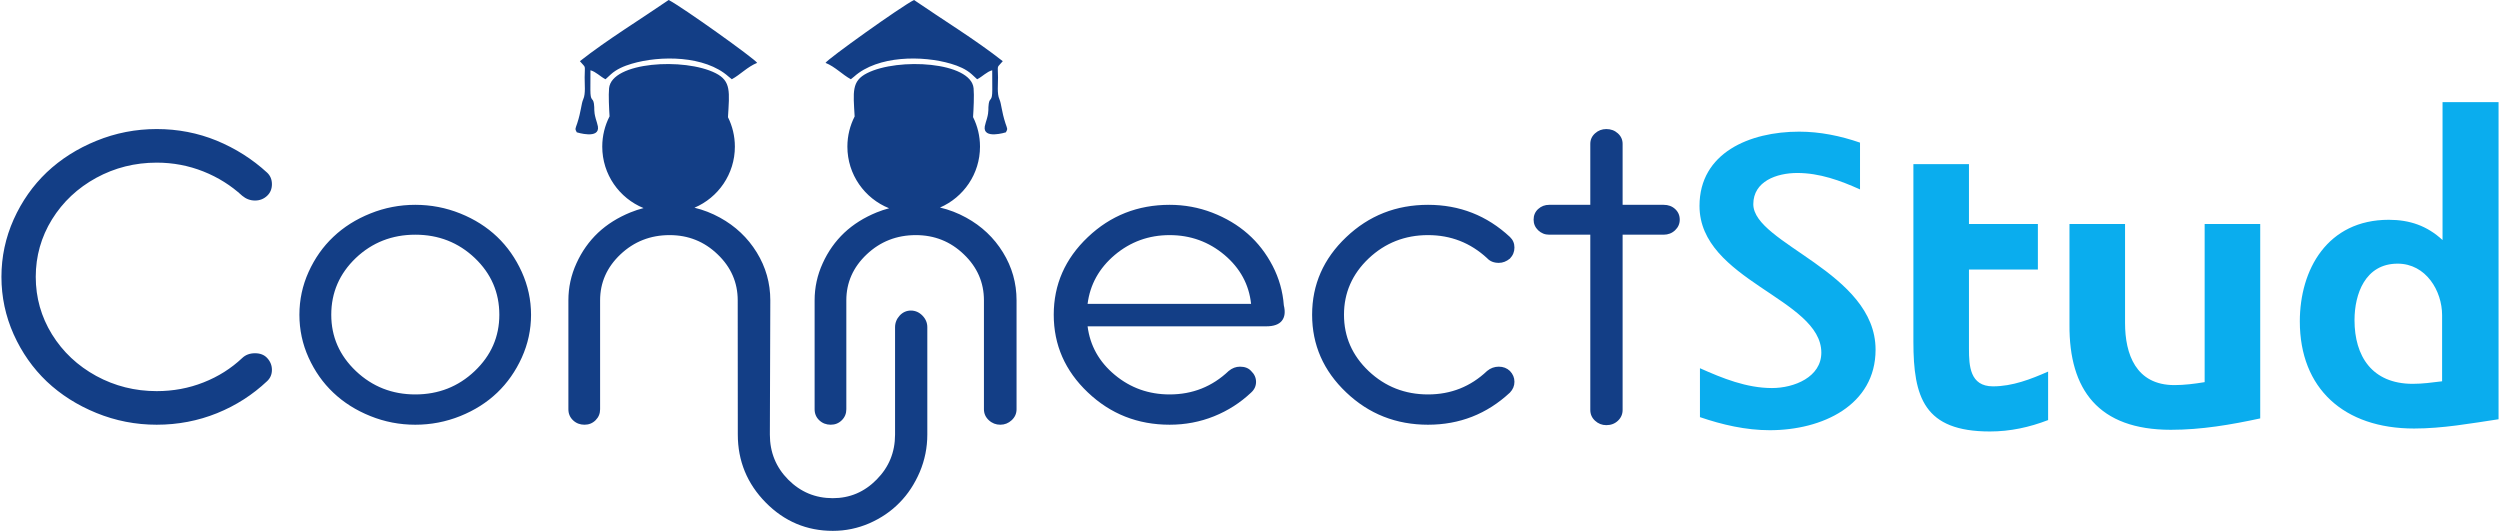 <?xml version="1.0" encoding="UTF-8"?>
<!DOCTYPE svg PUBLIC "-//W3C//DTD SVG 1.1//EN" "http://www.w3.org/Graphics/SVG/1.1/DTD/svg11.dtd">
<!-- Creator: CorelDRAW -->
<svg xmlns="http://www.w3.org/2000/svg" xml:space="preserve" width="1912px" height="406px" version="1.1" style="shape-rendering:geometricPrecision; text-rendering:geometricPrecision; image-rendering:optimizeQuality; fill-rule:evenodd; clip-rule:evenodd"
viewBox="0 0 1911.87 406.44"
 xmlns:xlink="http://www.w3.org/1999/xlink"
 xmlns:xodm="http://www.corel.com/coreldraw/odm/2003">
 <defs>
  <style type="text/css">
   <![CDATA[
    .fil1 {fill:#0AADEE;fill-rule:nonzero}
    .fil0 {fill:#133E86;fill-rule:nonzero}
   ]]>
  </style>
 </defs>
 <g id="Layer_x0020_1">
  <g id="_2192966455952">
   <path class="fil0" d="M9.36 255.99c-6.24,-13.99 -9.36,-28.63 -9.36,-44.02 0,-15.33 3.12,-29.97 9.36,-43.96 6.3,-13.99 14.75,-25.99 25.36,-36.1 10.67,-10.07 23.32,-18.14 38.02,-24.11 14.64,-5.97 30.01,-8.99 46.12,-8.99 16.17,0 31.49,2.96 45.96,8.88 14.41,5.97 27.35,14.15 38.64,24.54 2.44,2.31 3.63,5.27 3.63,8.82 0,3.55 -1.19,6.51 -3.63,8.83 -2.55,2.42 -5.67,3.66 -9.31,3.66 -3.68,0 -6.92,-1.24 -9.81,-3.66 -8.57,-7.86 -18.44,-14.1 -29.79,-18.62 -11.29,-4.47 -23.2,-6.73 -35.69,-6.73 -16.62,0 -32.05,3.88 -46.29,11.63 -14.24,7.8 -25.53,18.4 -33.88,31.85 -8.28,13.45 -12.42,28.14 -12.42,43.96 0,15.88 4.14,30.56 12.42,44.02 8.35,13.45 19.64,24.05 33.88,31.85 14.24,7.75 29.67,11.62 46.29,11.62 12.6,0 24.57,-2.2 35.86,-6.67 11.35,-4.46 21.16,-10.71 29.62,-18.67 2.55,-2.42 5.79,-3.66 9.81,-3.66 3.97,0 7.1,1.24 9.31,3.66 2.44,2.64 3.63,5.65 3.63,9.04 0,3.44 -1.19,6.29 -3.63,8.61 -11.12,10.49 -23.89,18.72 -38.41,24.59 -14.53,5.86 -29.9,8.82 -46.19,8.82 -16.11,0 -31.48,-3.01 -46.12,-8.98 -14.7,-5.98 -27.35,-14.05 -38.02,-24.11 -10.61,-10.11 -19.06,-22.11 -25.36,-36.1zm621.57 -207.86c7.43,2.98 12.88,9.03 19.4,12.54l2.52 -2.04c18.08,-16.17 52.27,-16.31 74.2,-9.81 5.82,1.73 11.58,4.14 15.95,8.14l4.04 3.73c4.09,-2.09 7.26,-5.74 11.52,-6.89 -0.02,5 0.06,9.99 0.06,14.98 0,9.38 -1.93,5.51 -2.71,10.59 -0.66,4.21 0.35,5.24 -1.41,11.52 -0.47,1.68 -1.39,4.36 -1.64,5.88 -1.63,10.17 16.17,4.54 16.17,4.54 1.64,-2.76 0.97,-2.89 -0.33,-6.87 -3.07,-9.41 -3.05,-14.95 -4.64,-18.48 -1.92,-4.24 -1,-11.32 -1.06,-16.72 -0.11,-10.49 -1.15,-6.6 3.64,-12.4 -20.82,-16.38 -46.04,-31.79 -67.96,-46.84 -10.16,5.14 -66.25,45.24 -67.75,48.13zm112.97 41.51c0.39,-5.8 0.93,-16.56 0.41,-22.05 -1.91,-20.27 -57.74,-23.61 -81.54,-11.59 -11.97,6.04 -10.62,14.27 -9.53,33.17 -3.56,6.93 -5.56,14.79 -5.56,23.11 0,21.39 13.23,39.69 31.95,47.17 -3.23,0.85 -6.41,1.91 -9.55,3.18 -9.59,3.93 -17.87,9.09 -24.8,15.6 -6.92,6.57 -12.42,14.32 -16.51,23.36 -4.14,9.04 -6.18,18.51 -6.18,28.35l0 83.4c0,3.39 1.19,6.19 3.57,8.45 2.39,2.26 5.34,3.39 8.74,3.39 3.35,0 6.19,-1.13 8.51,-3.44 2.33,-2.31 3.46,-5.11 3.46,-8.4l0 -83.4c0,-13.61 5.22,-25.39 15.61,-35.19 10.43,-9.84 22.97,-14.74 37.61,-14.74 14.3,0 26.56,4.9 36.77,14.74 10.27,9.8 15.37,21.58 15.37,35.19l0 83.4c0,3.29 1.25,6.09 3.75,8.4 2.49,2.31 5.45,3.44 8.73,3.44 3.35,0 6.25,-1.13 8.74,-3.44 2.5,-2.31 3.75,-5.11 3.75,-8.4l0 -83.4c0,-13.23 -3.46,-25.45 -10.39,-36.69 -6.92,-11.25 -16.33,-20.13 -28.19,-26.64 -6.4,-3.51 -13.08,-6.08 -20.04,-7.71 18.02,-7.79 30.64,-25.73 30.64,-46.62 0,-8.13 -1.92,-15.82 -5.32,-22.64zm-165.3 -41.51c-7.42,2.98 -12.87,9.03 -19.4,12.54l-2.51 -2.04c-18.09,-16.17 -52.28,-16.31 -74.21,-9.81 -5.82,1.73 -11.58,4.14 -15.94,8.14l-4.05 3.73c-4.08,-2.09 -7.26,-5.74 -11.52,-6.89 0.02,5 -0.06,9.99 -0.06,14.98 0,9.38 1.93,5.51 2.72,10.59 0.65,4.21 -0.36,5.24 1.4,11.52 0.47,1.68 1.4,4.36 1.64,5.88 1.63,10.17 -16.17,4.54 -16.17,4.54 -1.63,-2.76 -0.97,-2.89 0.33,-6.87 3.07,-9.41 3.05,-14.95 4.64,-18.48 1.92,-4.24 1,-11.32 1.06,-16.72 0.11,-10.49 1.15,-6.6 -3.64,-12.4 20.82,-16.38 46.05,-31.79 67.96,-46.84 10.16,5.14 66.25,45.24 67.75,48.13zm-113 40.95c-0.39,-5.91 -0.89,-16.17 -0.38,-21.49 1.92,-20.27 57.75,-23.61 81.54,-11.59 12.09,6.1 10.6,14.43 9.5,33.74 3.38,6.79 5.28,14.45 5.28,22.54 0,21.01 -12.76,39.03 -30.94,46.75 6.77,1.63 13.26,4.16 19.49,7.58 11.86,6.51 21.28,15.39 28.2,26.64 6.92,11.24 10.38,23.46 10.38,36.69 0,34.28 -0.34,68.56 -0.34,102.79 0,6.79 1.17,13.05 3.51,18.79 2.34,5.74 5.86,10.98 10.56,15.72 4.71,4.72 9.9,8.27 15.57,10.63 5.68,2.36 11.86,3.55 18.55,3.55 6.51,0 12.58,-1.19 18.18,-3.57 5.59,-2.38 10.73,-5.95 15.4,-10.71 4.71,-4.75 8.23,-9.99 10.57,-15.71 2.34,-5.72 3.51,-11.96 3.51,-18.7l0 -82.19c0,-1.7 0.3,-3.29 0.9,-4.78 0.59,-1.49 1.47,-2.87 2.63,-4.13 1.17,-1.27 2.48,-2.23 3.91,-2.87 1.45,-0.65 3.01,-0.98 4.68,-0.98 1.68,0 3.26,0.33 4.75,0.97 1.46,0.64 2.82,1.59 4.07,2.86 1.24,1.26 2.18,2.64 2.81,4.13 0.64,1.49 0.95,3.09 0.95,4.8l0 82.19c0,4.93 -0.48,9.8 -1.44,14.58 -0.96,4.78 -2.4,9.44 -4.31,13.99 -1.94,4.53 -4.19,8.77 -6.76,12.69 -2.57,3.92 -5.47,7.55 -8.73,10.84 -3.21,3.3 -6.74,6.26 -10.59,8.89 -3.84,2.62 -7.99,4.92 -12.45,6.89 -4.48,1.94 -9.06,3.4 -13.74,4.37 -4.69,0.98 -9.48,1.46 -14.34,1.46 -9.98,0 -19.26,-1.81 -27.83,-5.42 -8.56,-3.62 -16.41,-9.03 -23.51,-16.24 -7.12,-7.22 -12.47,-15.18 -16.04,-23.86 -3.57,-8.68 -5.36,-18.07 -5.36,-28.19 0,-34.26 -0.07,-68.52 -0.07,-102.79 0,-13.61 -5.11,-25.39 -15.38,-35.19 -10.21,-9.84 -22.46,-14.74 -36.76,-14.74 -14.64,0 -27.18,4.9 -37.62,14.74 -10.38,9.8 -15.6,21.58 -15.6,35.19l0 83.4c0,3.29 -1.13,6.09 -3.46,8.4 -2.33,2.31 -5.16,3.44 -8.51,3.44 -3.41,0 -6.36,-1.13 -8.74,-3.39 -2.38,-2.26 -3.57,-5.06 -3.57,-8.45l0 -83.4c0,-9.84 2.04,-19.31 6.18,-28.35 4.09,-9.04 9.59,-16.79 16.51,-23.36 6.92,-6.51 15.21,-11.67 24.8,-15.6 3.3,-1.34 6.65,-2.44 10.06,-3.32 -18.55,-7.56 -31.62,-25.76 -31.62,-47.03 0,-8.36 2.02,-16.25 5.6,-23.2zm-230.44 184.72c-4.71,-10.39 -7.03,-21.37 -7.03,-32.77 0,-11.46 2.32,-22.39 7.03,-32.82 4.71,-10.39 11.01,-19.38 18.95,-26.86 7.94,-7.53 17.36,-13.5 28.37,-17.91 10.95,-4.42 22.41,-6.62 34.38,-6.62 11.97,0 23.43,2.2 34.44,6.62 10.95,4.41 20.37,10.38 28.26,17.91 7.83,7.48 14.12,16.47 18.83,26.86 4.71,10.43 7.09,21.36 7.09,32.82 0,11.4 -2.38,22.38 -7.09,32.77 -4.71,10.38 -11,19.37 -18.83,26.85 -7.89,7.53 -17.31,13.5 -28.26,17.91 -11.01,4.42 -22.47,6.62 -34.44,6.62 -11.97,0 -23.43,-2.2 -34.38,-6.62 -11.01,-4.41 -20.43,-10.38 -28.37,-17.91 -7.94,-7.48 -14.24,-16.47 -18.95,-26.85zm146.04 -32.83c0,-17 -6.24,-31.47 -18.78,-43.42 -12.54,-11.89 -27.69,-17.86 -45.56,-17.86 -17.81,0 -33.02,5.97 -45.56,17.86 -12.48,11.95 -18.78,26.42 -18.78,43.42 0,16.85 6.3,31.21 18.9,43.16 12.59,11.89 27.74,17.86 45.44,17.86 17.76,0 32.91,-5.97 45.45,-17.86 12.59,-11.95 18.89,-26.31 18.89,-43.16zm450.56 59.46c-17.41,-16.52 -26.09,-36.32 -26.09,-59.46 0,-23.08 8.68,-42.88 26.09,-59.4 17.37,-16.52 38.25,-24.75 62.64,-24.75 11.29,0 22.19,1.99 32.57,5.97 10.44,4.04 19.52,9.42 27.29,16.25 7.77,6.84 14.07,15.01 19.01,24.54 4.93,9.52 7.77,19.58 8.56,30.18 1.25,5.06 0.74,8.99 -1.47,11.79 -2.21,2.85 -6.24,4.3 -11.97,4.3l-136.8 0c1.88,14.8 8.8,27.18 20.83,37.18 12.03,10.01 26.04,14.96 41.98,14.96 17.53,0 32.57,-5.97 45.22,-17.97 2.67,-2.21 5.56,-3.28 8.63,-3.28 3.68,0 6.52,1.07 8.51,3.28 2.55,2.42 3.8,5.22 3.8,8.39 0,3.13 -1.25,5.87 -3.8,8.18 -8.23,7.75 -17.65,13.83 -28.37,18.14 -10.67,4.3 -22.02,6.45 -33.99,6.45 -24.39,0 -45.27,-8.23 -62.64,-24.75zm125 -67.8c-1.59,-14.79 -8.34,-27.28 -20.37,-37.45 -12.03,-10.11 -26.04,-15.17 -41.99,-15.17 -15.94,0 -29.95,5.06 -41.98,15.17 -12.03,10.17 -18.95,22.66 -20.83,37.45l125.17 0zm135.47 92.55c-24.4,0 -45.28,-8.23 -62.64,-24.75 -17.41,-16.52 -26.1,-36.32 -26.1,-59.46 0,-23.08 8.69,-42.88 26.1,-59.4 17.36,-16.52 38.24,-24.75 62.64,-24.75 24.17,0 45.05,8.18 62.7,24.59 2.32,2.2 3.46,4.9 3.46,8.12 0,3.23 -1.14,6.03 -3.46,8.45 -2.67,2.21 -5.51,3.28 -8.52,3.28 -3.74,0 -6.75,-1.18 -8.96,-3.6 -12.77,-11.78 -27.8,-17.65 -45.22,-17.65 -17.7,0 -32.85,5.97 -45.45,17.86 -12.59,11.95 -18.89,26.32 -18.89,43.1 0,16.85 6.3,31.21 18.89,43.16 12.6,11.89 27.75,17.86 45.45,17.86 17.53,0 32.57,-5.97 45.22,-17.97 2.67,-2.21 5.67,-3.28 8.96,-3.28 3.35,0 6.19,1.07 8.52,3.28 2.32,2.42 3.46,5.17 3.46,8.29 0,3.12 -1.14,5.86 -3.46,8.28 -17.65,16.41 -38.53,24.59 -62.7,24.59zm124.24 -215.01c0,-3.18 1.19,-5.87 3.63,-8.07 2.44,-2.21 5.34,-3.29 8.63,-3.29 3.46,0 6.41,1.08 8.85,3.29 2.44,2.2 3.63,4.89 3.63,8.07l0 46.65 31.43 0c3.52,0 6.47,1.07 8.79,3.23 2.33,2.15 3.52,4.84 3.52,8.12 0,3.18 -1.19,5.87 -3.57,8.13 -2.39,2.26 -5.34,3.39 -8.74,3.39l-31.43 0 0 134.14c0,3.28 -1.19,6.03 -3.58,8.29 -2.38,2.26 -5.33,3.39 -8.9,3.39 -3.29,0 -6.19,-1.13 -8.63,-3.39 -2.44,-2.26 -3.63,-5.01 -3.63,-8.29l0 -134.14 -31.43 0c-3.35,0 -6.13,-1.13 -8.51,-3.39 -2.33,-2.26 -3.46,-4.95 -3.46,-8.13 0,-3.28 1.13,-5.97 3.46,-8.12 2.38,-2.16 5.16,-3.23 8.51,-3.23l31.43 0 0 -46.65z"/>
   <path class="fil1" d="M1434.89 267.72c0,-59.41 -93.61,-81.04 -93.61,-111.39 0,-17.43 17.7,-23.89 33.7,-23.89 17.02,0 33.02,5.82 48,12.59l0 -35.83c-14.98,-5.17 -30.64,-8.4 -46.64,-8.4 -37.79,0 -76.25,16.15 -76.25,56.83 0,57.14 93.27,71.02 93.27,112.35 0,18.72 -20.76,27.12 -37.78,27.12 -19.41,0 -37.79,-7.43 -55.15,-15.18l0 37.45c17.02,5.81 35.06,10.01 53.44,10.01 40.17,0 81.02,-19.05 81.02,-61.66zm132.1 53.91l0 -37.13c-13.27,5.82 -27.23,11.3 -42.21,11.3 -17.7,0 -18.38,-15.82 -18.38,-28.73l0 -60.69 52.76 0 0 -34.87 -52.76 0 0 -45.85 -42.55 0 0 135.92c0,42.62 8.17,68.77 58.55,68.77 15.66,0 30.3,-3.23 44.59,-8.72zm162.4 -1.29l0 -148.83 -42.55 0 0 121.07c-7.83,1.29 -15.66,2.26 -23.15,2.26 -29.62,0 -37.79,-23.9 -37.79,-47.46l0 -75.87 -42.55 0 0 77.16c-0.34,49.72 22.13,80.39 77.62,80.39 23.49,0 45.95,-3.88 68.42,-8.72zm182.48 0.65l0 -242.78 -42.89 0 0 105.57c-11.91,-10.98 -25.19,-15.5 -41.19,-15.5 -46.98,0 -68.08,38.1 -68.08,77.81 0,51.33 33.7,82 87.48,82 21.79,0 43.24,-3.88 64.68,-7.1zm-43.23 -29.06c-7.83,0.97 -14.98,1.94 -22.47,1.94 -31.32,0 -44.59,-21.31 -44.59,-48.75 0,-20.02 8.17,-43.26 33.02,-43.26 21.78,0 34.04,20.98 34.04,39.38l0 50.69z"/>
  </g>
 </g>
</svg>
